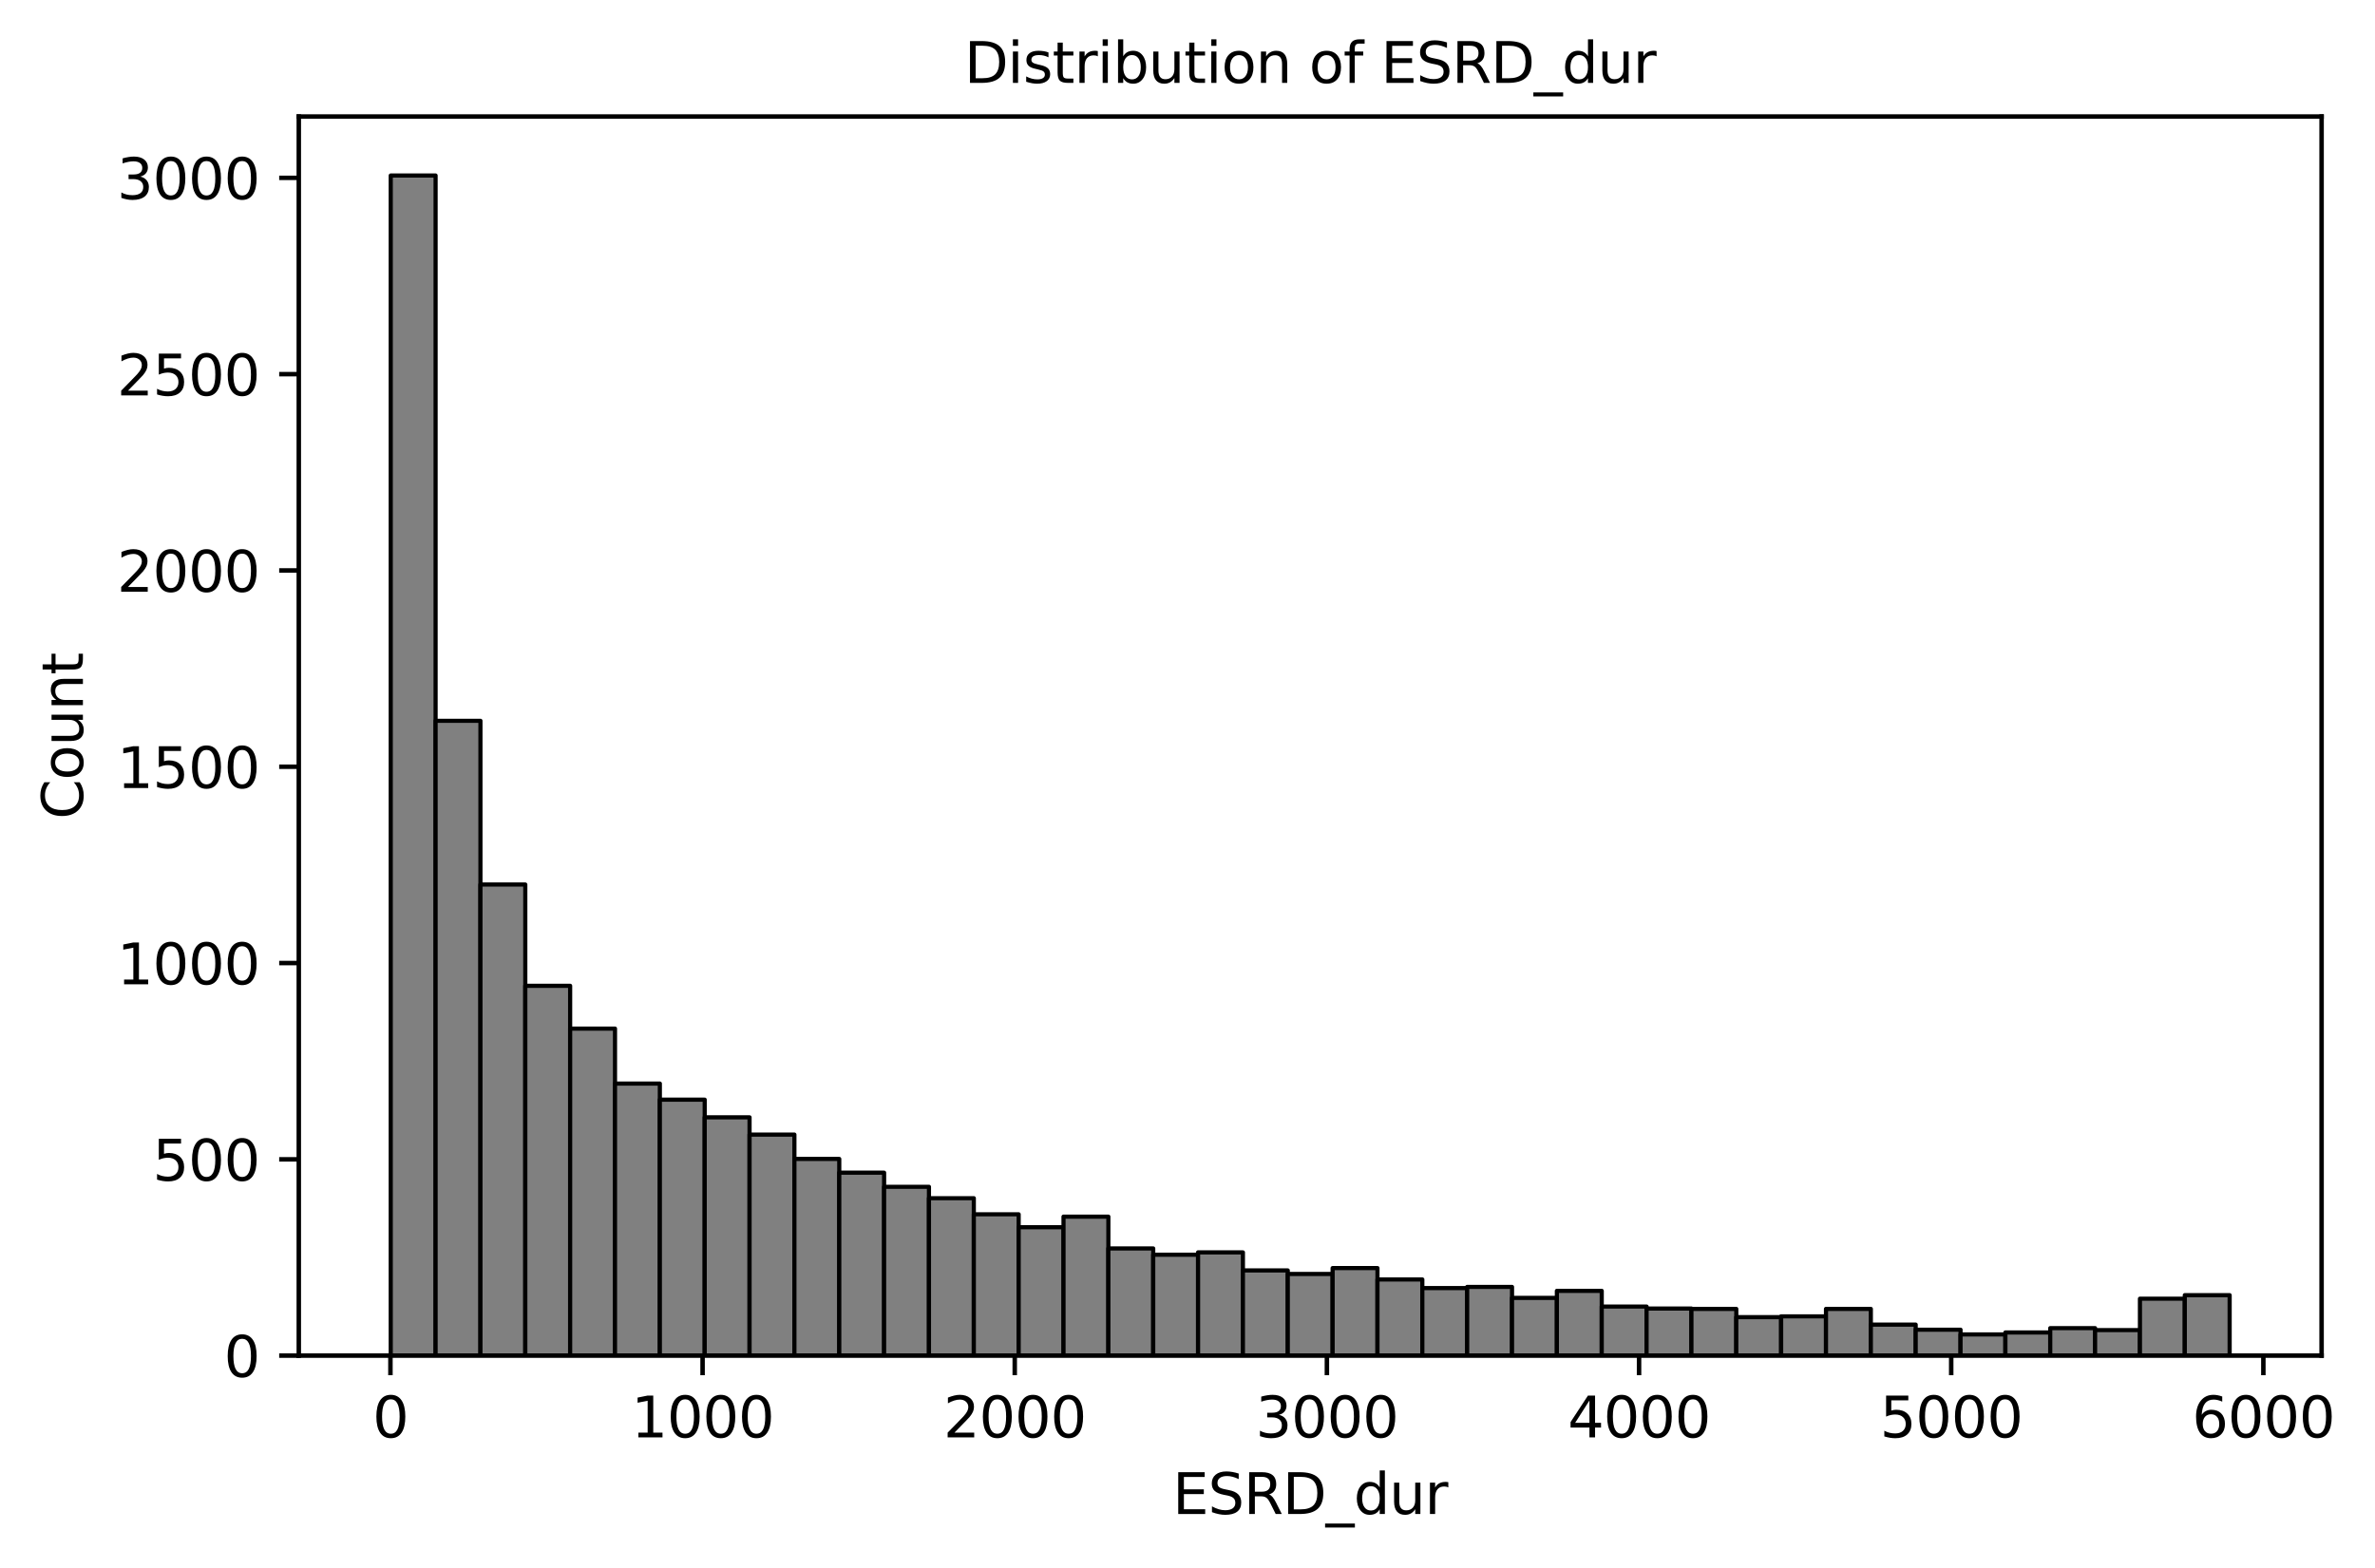 <?xml version="1.0" encoding="utf-8" standalone="no"?>
<!DOCTYPE svg PUBLIC "-//W3C//DTD SVG 1.1//EN"
  "http://www.w3.org/Graphics/SVG/1.1/DTD/svg11.dtd">
<svg xmlns:xlink="http://www.w3.org/1999/xlink" width="423.883pt" height="279.852pt" viewBox="0 0 423.883 279.852" xmlns="http://www.w3.org/2000/svg" version="1.1">
 <defs>
  <style type="text/css">*{stroke-linejoin: round; stroke-linecap: butt}</style>
 </defs>
 <g id="figure_1">
  <g id="patch_1">
   <path d="M 0 279.852 
L 423.883 279.852 
L 423.883 0 
L 0 0 
z
" style="fill: #ffffff"/>
  </g>
  <g id="axes_1">
   <g id="patch_2">
    <path d="M 53.328 242.017 
L 414.351 242.017 
L 414.351 20.798 
L 53.328 20.798 
z
" style="fill: #ffffff"/>
   </g>
   <g id="patch_3">
    <path d="M 69.738 242.017 
L 77.743 242.017 
L 77.743 31.333 
L 69.738 31.333 
z
" clip-path="url(#pbedbb4233e)" style="fill: #808080; stroke: #000000; stroke-width: 0.742; stroke-linejoin: miter"/>
   </g>
   <g id="patch_4">
    <path d="M 77.743 242.017 
L 85.748 242.017 
L 85.748 128.685 
L 77.743 128.685 
z
" clip-path="url(#pbedbb4233e)" style="fill: #808080; stroke: #000000; stroke-width: 0.742; stroke-linejoin: miter"/>
   </g>
   <g id="patch_5">
    <path d="M 85.748 242.017 
L 93.753 242.017 
L 93.753 157.912 
L 85.748 157.912 
z
" clip-path="url(#pbedbb4233e)" style="fill: #808080; stroke: #000000; stroke-width: 0.742; stroke-linejoin: miter"/>
   </g>
   <g id="patch_6">
    <path d="M 93.753 242.017 
L 101.758 242.017 
L 101.758 175.994 
L 93.753 175.994 
z
" clip-path="url(#pbedbb4233e)" style="fill: #808080; stroke: #000000; stroke-width: 0.742; stroke-linejoin: miter"/>
   </g>
   <g id="patch_7">
    <path d="M 101.758 242.017 
L 109.763 242.017 
L 109.763 183.634 
L 101.758 183.634 
z
" clip-path="url(#pbedbb4233e)" style="fill: #808080; stroke: #000000; stroke-width: 0.742; stroke-linejoin: miter"/>
   </g>
   <g id="patch_8">
    <path d="M 109.763 242.017 
L 117.768 242.017 
L 117.768 193.446 
L 109.763 193.446 
z
" clip-path="url(#pbedbb4233e)" style="fill: #808080; stroke: #000000; stroke-width: 0.742; stroke-linejoin: miter"/>
   </g>
   <g id="patch_9">
    <path d="M 117.768 242.017 
L 125.773 242.017 
L 125.773 196.32 
L 117.768 196.32 
z
" clip-path="url(#pbedbb4233e)" style="fill: #808080; stroke: #000000; stroke-width: 0.742; stroke-linejoin: miter"/>
   </g>
   <g id="patch_10">
    <path d="M 125.773 242.017 
L 133.778 242.017 
L 133.778 199.474 
L 125.773 199.474 
z
" clip-path="url(#pbedbb4233e)" style="fill: #808080; stroke: #000000; stroke-width: 0.742; stroke-linejoin: miter"/>
   </g>
   <g id="patch_11">
    <path d="M 133.778 242.017 
L 141.783 242.017 
L 141.783 202.558 
L 133.778 202.558 
z
" clip-path="url(#pbedbb4233e)" style="fill: #808080; stroke: #000000; stroke-width: 0.742; stroke-linejoin: miter"/>
   </g>
   <g id="patch_12">
    <path d="M 141.783 242.017 
L 149.788 242.017 
L 149.788 206.903 
L 141.783 206.903 
z
" clip-path="url(#pbedbb4233e)" style="fill: #808080; stroke: #000000; stroke-width: 0.742; stroke-linejoin: miter"/>
   </g>
   <g id="patch_13">
    <path d="M 149.788 242.017 
L 157.793 242.017 
L 157.793 209.356 
L 149.788 209.356 
z
" clip-path="url(#pbedbb4233e)" style="fill: #808080; stroke: #000000; stroke-width: 0.742; stroke-linejoin: miter"/>
   </g>
   <g id="patch_14">
    <path d="M 157.793 242.017 
L 165.798 242.017 
L 165.798 211.879 
L 157.793 211.879 
z
" clip-path="url(#pbedbb4233e)" style="fill: #808080; stroke: #000000; stroke-width: 0.742; stroke-linejoin: miter"/>
   </g>
   <g id="patch_15">
    <path d="M 165.798 242.017 
L 173.803 242.017 
L 173.803 213.912 
L 165.798 213.912 
z
" clip-path="url(#pbedbb4233e)" style="fill: #808080; stroke: #000000; stroke-width: 0.742; stroke-linejoin: miter"/>
   </g>
   <g id="patch_16">
    <path d="M 173.803 242.017 
L 181.808 242.017 
L 181.808 216.786 
L 173.803 216.786 
z
" clip-path="url(#pbedbb4233e)" style="fill: #808080; stroke: #000000; stroke-width: 0.742; stroke-linejoin: miter"/>
   </g>
   <g id="patch_17">
    <path d="M 181.808 242.017 
L 189.813 242.017 
L 189.813 219.098 
L 181.808 219.098 
z
" clip-path="url(#pbedbb4233e)" style="fill: #808080; stroke: #000000; stroke-width: 0.742; stroke-linejoin: miter"/>
   </g>
   <g id="patch_18">
    <path d="M 189.813 242.017 
L 197.817 242.017 
L 197.817 217.206 
L 189.813 217.206 
z
" clip-path="url(#pbedbb4233e)" style="fill: #808080; stroke: #000000; stroke-width: 0.742; stroke-linejoin: miter"/>
   </g>
   <g id="patch_19">
    <path d="M 197.817 242.017 
L 205.822 242.017 
L 205.822 222.883 
L 197.817 222.883 
z
" clip-path="url(#pbedbb4233e)" style="fill: #808080; stroke: #000000; stroke-width: 0.742; stroke-linejoin: miter"/>
   </g>
   <g id="patch_20">
    <path d="M 205.822 242.017 
L 213.827 242.017 
L 213.827 224.005 
L 205.822 224.005 
z
" clip-path="url(#pbedbb4233e)" style="fill: #808080; stroke: #000000; stroke-width: 0.742; stroke-linejoin: miter"/>
   </g>
   <g id="patch_21">
    <path d="M 213.827 242.017 
L 221.832 242.017 
L 221.832 223.584 
L 213.827 223.584 
z
" clip-path="url(#pbedbb4233e)" style="fill: #808080; stroke: #000000; stroke-width: 0.742; stroke-linejoin: miter"/>
   </g>
   <g id="patch_22">
    <path d="M 221.832 242.017 
L 229.837 242.017 
L 229.837 226.808 
L 221.832 226.808 
z
" clip-path="url(#pbedbb4233e)" style="fill: #808080; stroke: #000000; stroke-width: 0.742; stroke-linejoin: miter"/>
   </g>
   <g id="patch_23">
    <path d="M 229.837 242.017 
L 237.842 242.017 
L 237.842 227.439 
L 229.837 227.439 
z
" clip-path="url(#pbedbb4233e)" style="fill: #808080; stroke: #000000; stroke-width: 0.742; stroke-linejoin: miter"/>
   </g>
   <g id="patch_24">
    <path d="M 237.842 242.017 
L 245.847 242.017 
L 245.847 226.388 
L 237.842 226.388 
z
" clip-path="url(#pbedbb4233e)" style="fill: #808080; stroke: #000000; stroke-width: 0.742; stroke-linejoin: miter"/>
   </g>
   <g id="patch_25">
    <path d="M 245.847 242.017 
L 253.852 242.017 
L 253.852 228.42 
L 245.847 228.42 
z
" clip-path="url(#pbedbb4233e)" style="fill: #808080; stroke: #000000; stroke-width: 0.742; stroke-linejoin: miter"/>
   </g>
   <g id="patch_26">
    <path d="M 253.852 242.017 
L 261.857 242.017 
L 261.857 229.962 
L 253.852 229.962 
z
" clip-path="url(#pbedbb4233e)" style="fill: #808080; stroke: #000000; stroke-width: 0.742; stroke-linejoin: miter"/>
   </g>
   <g id="patch_27">
    <path d="M 261.857 242.017 
L 269.862 242.017 
L 269.862 229.752 
L 261.857 229.752 
z
" clip-path="url(#pbedbb4233e)" style="fill: #808080; stroke: #000000; stroke-width: 0.742; stroke-linejoin: miter"/>
   </g>
   <g id="patch_28">
    <path d="M 269.862 242.017 
L 277.867 242.017 
L 277.867 231.714 
L 269.862 231.714 
z
" clip-path="url(#pbedbb4233e)" style="fill: #808080; stroke: #000000; stroke-width: 0.742; stroke-linejoin: miter"/>
   </g>
   <g id="patch_29">
    <path d="M 277.867 242.017 
L 285.872 242.017 
L 285.872 230.453 
L 277.867 230.453 
z
" clip-path="url(#pbedbb4233e)" style="fill: #808080; stroke: #000000; stroke-width: 0.742; stroke-linejoin: miter"/>
   </g>
   <g id="patch_30">
    <path d="M 285.872 242.017 
L 293.877 242.017 
L 293.877 233.256 
L 285.872 233.256 
z
" clip-path="url(#pbedbb4233e)" style="fill: #808080; stroke: #000000; stroke-width: 0.742; stroke-linejoin: miter"/>
   </g>
   <g id="patch_31">
    <path d="M 293.877 242.017 
L 301.882 242.017 
L 301.882 233.607 
L 293.877 233.607 
z
" clip-path="url(#pbedbb4233e)" style="fill: #808080; stroke: #000000; stroke-width: 0.742; stroke-linejoin: miter"/>
   </g>
   <g id="patch_32">
    <path d="M 301.882 242.017 
L 309.887 242.017 
L 309.887 233.677 
L 301.882 233.677 
z
" clip-path="url(#pbedbb4233e)" style="fill: #808080; stroke: #000000; stroke-width: 0.742; stroke-linejoin: miter"/>
   </g>
   <g id="patch_33">
    <path d="M 309.887 242.017 
L 317.892 242.017 
L 317.892 235.149 
L 309.887 235.149 
z
" clip-path="url(#pbedbb4233e)" style="fill: #808080; stroke: #000000; stroke-width: 0.742; stroke-linejoin: miter"/>
   </g>
   <g id="patch_34">
    <path d="M 317.892 242.017 
L 325.897 242.017 
L 325.897 235.008 
L 317.892 235.008 
z
" clip-path="url(#pbedbb4233e)" style="fill: #808080; stroke: #000000; stroke-width: 0.742; stroke-linejoin: miter"/>
   </g>
   <g id="patch_35">
    <path d="M 325.897 242.017 
L 333.902 242.017 
L 333.902 233.677 
L 325.897 233.677 
z
" clip-path="url(#pbedbb4233e)" style="fill: #808080; stroke: #000000; stroke-width: 0.742; stroke-linejoin: miter"/>
   </g>
   <g id="patch_36">
    <path d="M 333.902 242.017 
L 341.907 242.017 
L 341.907 236.48 
L 333.902 236.48 
z
" clip-path="url(#pbedbb4233e)" style="fill: #808080; stroke: #000000; stroke-width: 0.742; stroke-linejoin: miter"/>
   </g>
   <g id="patch_37">
    <path d="M 341.907 242.017 
L 349.912 242.017 
L 349.912 237.391 
L 341.907 237.391 
z
" clip-path="url(#pbedbb4233e)" style="fill: #808080; stroke: #000000; stroke-width: 0.742; stroke-linejoin: miter"/>
   </g>
   <g id="patch_38">
    <path d="M 349.912 242.017 
L 357.916 242.017 
L 357.916 238.232 
L 349.912 238.232 
z
" clip-path="url(#pbedbb4233e)" style="fill: #808080; stroke: #000000; stroke-width: 0.742; stroke-linejoin: miter"/>
   </g>
   <g id="patch_39">
    <path d="M 357.916 242.017 
L 365.921 242.017 
L 365.921 237.882 
L 357.916 237.882 
z
" clip-path="url(#pbedbb4233e)" style="fill: #808080; stroke: #000000; stroke-width: 0.742; stroke-linejoin: miter"/>
   </g>
   <g id="patch_40">
    <path d="M 365.921 242.017 
L 373.926 242.017 
L 373.926 237.111 
L 365.921 237.111 
z
" clip-path="url(#pbedbb4233e)" style="fill: #808080; stroke: #000000; stroke-width: 0.742; stroke-linejoin: miter"/>
   </g>
   <g id="patch_41">
    <path d="M 373.926 242.017 
L 381.931 242.017 
L 381.931 237.461 
L 373.926 237.461 
z
" clip-path="url(#pbedbb4233e)" style="fill: #808080; stroke: #000000; stroke-width: 0.742; stroke-linejoin: miter"/>
   </g>
   <g id="patch_42">
    <path d="M 381.931 242.017 
L 389.936 242.017 
L 389.936 231.854 
L 381.931 231.854 
z
" clip-path="url(#pbedbb4233e)" style="fill: #808080; stroke: #000000; stroke-width: 0.742; stroke-linejoin: miter"/>
   </g>
   <g id="patch_43">
    <path d="M 389.936 242.017 
L 397.941 242.017 
L 397.941 231.224 
L 389.936 231.224 
z
" clip-path="url(#pbedbb4233e)" style="fill: #808080; stroke: #000000; stroke-width: 0.742; stroke-linejoin: miter"/>
   </g>
   <g id="matplotlib.axis_1">
    <g id="xtick_1">
     <g id="line2d_1">
      <defs>
       <path id="me06d374059" d="M 0 0 
L 0 3.5 
" style="stroke: #000000; stroke-width: 0.8"/>
      </defs>
      <g>
       <use xlink:href="#me06d374059" x="69.683" y="242.017" style="stroke: #000000; stroke-width: 0.8"/>
      </g>
     </g>
     <g id="text_1">
      <!-- 0 -->
      <g transform="translate(66.501 256.616) scale(0.1 -0.1)">
       <defs>
        <path id="DejaVuSans-30" d="M 2034 4250 
Q 1547 4250 1301 3770 
Q 1056 3291 1056 2328 
Q 1056 1369 1301 889 
Q 1547 409 2034 409 
Q 2525 409 2770 889 
Q 3016 1369 3016 2328 
Q 3016 3291 2770 3770 
Q 2525 4250 2034 4250 
z
M 2034 4750 
Q 2819 4750 3233 4129 
Q 3647 3509 3647 2328 
Q 3647 1150 3233 529 
Q 2819 -91 2034 -91 
Q 1250 -91 836 529 
Q 422 1150 422 2328 
Q 422 3509 836 4129 
Q 1250 4750 2034 4750 
z
" transform="scale(0.016)"/>
       </defs>
       <use xlink:href="#DejaVuSans-30"/>
      </g>
     </g>
    </g>
    <g id="xtick_2">
     <g id="line2d_2">
      <g>
       <use xlink:href="#me06d374059" x="125.395" y="242.017" style="stroke: #000000; stroke-width: 0.8"/>
      </g>
     </g>
     <g id="text_2">
      <!-- 1000 -->
      <g transform="translate(112.67 256.616) scale(0.1 -0.1)">
       <defs>
        <path id="DejaVuSans-31" d="M 794 531 
L 1825 531 
L 1825 4091 
L 703 3866 
L 703 4441 
L 1819 4666 
L 2450 4666 
L 2450 531 
L 3481 531 
L 3481 0 
L 794 0 
L 794 531 
z
" transform="scale(0.016)"/>
       </defs>
       <use xlink:href="#DejaVuSans-31"/>
       <use xlink:href="#DejaVuSans-30" x="63.623"/>
       <use xlink:href="#DejaVuSans-30" x="127.246"/>
       <use xlink:href="#DejaVuSans-30" x="190.869"/>
      </g>
     </g>
    </g>
    <g id="xtick_3">
     <g id="line2d_3">
      <g>
       <use xlink:href="#me06d374059" x="181.108" y="242.017" style="stroke: #000000; stroke-width: 0.8"/>
      </g>
     </g>
     <g id="text_3">
      <!-- 2000 -->
      <g transform="translate(168.383 256.616) scale(0.1 -0.1)">
       <defs>
        <path id="DejaVuSans-32" d="M 1228 531 
L 3431 531 
L 3431 0 
L 469 0 
L 469 531 
Q 828 903 1448 1529 
Q 2069 2156 2228 2338 
Q 2531 2678 2651 2914 
Q 2772 3150 2772 3378 
Q 2772 3750 2511 3984 
Q 2250 4219 1831 4219 
Q 1534 4219 1204 4116 
Q 875 4013 500 3803 
L 500 4441 
Q 881 4594 1212 4672 
Q 1544 4750 1819 4750 
Q 2544 4750 2975 4387 
Q 3406 4025 3406 3419 
Q 3406 3131 3298 2873 
Q 3191 2616 2906 2266 
Q 2828 2175 2409 1742 
Q 1991 1309 1228 531 
z
" transform="scale(0.016)"/>
       </defs>
       <use xlink:href="#DejaVuSans-32"/>
       <use xlink:href="#DejaVuSans-30" x="63.623"/>
       <use xlink:href="#DejaVuSans-30" x="127.246"/>
       <use xlink:href="#DejaVuSans-30" x="190.869"/>
      </g>
     </g>
    </g>
    <g id="xtick_4">
     <g id="line2d_4">
      <g>
       <use xlink:href="#me06d374059" x="236.82" y="242.017" style="stroke: #000000; stroke-width: 0.8"/>
      </g>
     </g>
     <g id="text_4">
      <!-- 3000 -->
      <g transform="translate(224.095 256.616) scale(0.1 -0.1)">
       <defs>
        <path id="DejaVuSans-33" d="M 2597 2516 
Q 3050 2419 3304 2112 
Q 3559 1806 3559 1356 
Q 3559 666 3084 287 
Q 2609 -91 1734 -91 
Q 1441 -91 1130 -33 
Q 819 25 488 141 
L 488 750 
Q 750 597 1062 519 
Q 1375 441 1716 441 
Q 2309 441 2620 675 
Q 2931 909 2931 1356 
Q 2931 1769 2642 2001 
Q 2353 2234 1838 2234 
L 1294 2234 
L 1294 2753 
L 1863 2753 
Q 2328 2753 2575 2939 
Q 2822 3125 2822 3475 
Q 2822 3834 2567 4026 
Q 2313 4219 1838 4219 
Q 1578 4219 1281 4162 
Q 984 4106 628 3988 
L 628 4550 
Q 988 4650 1302 4700 
Q 1616 4750 1894 4750 
Q 2613 4750 3031 4423 
Q 3450 4097 3450 3541 
Q 3450 3153 3228 2886 
Q 3006 2619 2597 2516 
z
" transform="scale(0.016)"/>
       </defs>
       <use xlink:href="#DejaVuSans-33"/>
       <use xlink:href="#DejaVuSans-30" x="63.623"/>
       <use xlink:href="#DejaVuSans-30" x="127.246"/>
       <use xlink:href="#DejaVuSans-30" x="190.869"/>
      </g>
     </g>
    </g>
    <g id="xtick_5">
     <g id="line2d_5">
      <g>
       <use xlink:href="#me06d374059" x="292.533" y="242.017" style="stroke: #000000; stroke-width: 0.8"/>
      </g>
     </g>
     <g id="text_5">
      <!-- 4000 -->
      <g transform="translate(279.808 256.616) scale(0.1 -0.1)">
       <defs>
        <path id="DejaVuSans-34" d="M 2419 4116 
L 825 1625 
L 2419 1625 
L 2419 4116 
z
M 2253 4666 
L 3047 4666 
L 3047 1625 
L 3713 1625 
L 3713 1100 
L 3047 1100 
L 3047 0 
L 2419 0 
L 2419 1100 
L 313 1100 
L 313 1709 
L 2253 4666 
z
" transform="scale(0.016)"/>
       </defs>
       <use xlink:href="#DejaVuSans-34"/>
       <use xlink:href="#DejaVuSans-30" x="63.623"/>
       <use xlink:href="#DejaVuSans-30" x="127.246"/>
       <use xlink:href="#DejaVuSans-30" x="190.869"/>
      </g>
     </g>
    </g>
    <g id="xtick_6">
     <g id="line2d_6">
      <g>
       <use xlink:href="#me06d374059" x="348.246" y="242.017" style="stroke: #000000; stroke-width: 0.8"/>
      </g>
     </g>
     <g id="text_6">
      <!-- 5000 -->
      <g transform="translate(335.521 256.616) scale(0.1 -0.1)">
       <defs>
        <path id="DejaVuSans-35" d="M 691 4666 
L 3169 4666 
L 3169 4134 
L 1269 4134 
L 1269 2991 
Q 1406 3038 1543 3061 
Q 1681 3084 1819 3084 
Q 2600 3084 3056 2656 
Q 3513 2228 3513 1497 
Q 3513 744 3044 326 
Q 2575 -91 1722 -91 
Q 1428 -91 1123 -41 
Q 819 9 494 109 
L 494 744 
Q 775 591 1075 516 
Q 1375 441 1709 441 
Q 2250 441 2565 725 
Q 2881 1009 2881 1497 
Q 2881 1984 2565 2268 
Q 2250 2553 1709 2553 
Q 1456 2553 1204 2497 
Q 953 2441 691 2322 
L 691 4666 
z
" transform="scale(0.016)"/>
       </defs>
       <use xlink:href="#DejaVuSans-35"/>
       <use xlink:href="#DejaVuSans-30" x="63.623"/>
       <use xlink:href="#DejaVuSans-30" x="127.246"/>
       <use xlink:href="#DejaVuSans-30" x="190.869"/>
      </g>
     </g>
    </g>
    <g id="xtick_7">
     <g id="line2d_7">
      <g>
       <use xlink:href="#me06d374059" x="403.958" y="242.017" style="stroke: #000000; stroke-width: 0.8"/>
      </g>
     </g>
     <g id="text_7">
      <!-- 6000 -->
      <g transform="translate(391.233 256.616) scale(0.1 -0.1)">
       <defs>
        <path id="DejaVuSans-36" d="M 2113 2584 
Q 1688 2584 1439 2293 
Q 1191 2003 1191 1497 
Q 1191 994 1439 701 
Q 1688 409 2113 409 
Q 2538 409 2786 701 
Q 3034 994 3034 1497 
Q 3034 2003 2786 2293 
Q 2538 2584 2113 2584 
z
M 3366 4563 
L 3366 3988 
Q 3128 4100 2886 4159 
Q 2644 4219 2406 4219 
Q 1781 4219 1451 3797 
Q 1122 3375 1075 2522 
Q 1259 2794 1537 2939 
Q 1816 3084 2150 3084 
Q 2853 3084 3261 2657 
Q 3669 2231 3669 1497 
Q 3669 778 3244 343 
Q 2819 -91 2113 -91 
Q 1303 -91 875 529 
Q 447 1150 447 2328 
Q 447 3434 972 4092 
Q 1497 4750 2381 4750 
Q 2619 4750 2861 4703 
Q 3103 4656 3366 4563 
z
" transform="scale(0.016)"/>
       </defs>
       <use xlink:href="#DejaVuSans-36"/>
       <use xlink:href="#DejaVuSans-30" x="63.623"/>
       <use xlink:href="#DejaVuSans-30" x="127.246"/>
       <use xlink:href="#DejaVuSans-30" x="190.869"/>
      </g>
     </g>
    </g>
    <g id="text_8">
     <!-- ESRD_dur -->
     <g transform="translate(209.284 270.294) scale(0.1 -0.1)">
      <defs>
       <path id="DejaVuSans-45" d="M 628 4666 
L 3578 4666 
L 3578 4134 
L 1259 4134 
L 1259 2753 
L 3481 2753 
L 3481 2222 
L 1259 2222 
L 1259 531 
L 3634 531 
L 3634 0 
L 628 0 
L 628 4666 
z
" transform="scale(0.016)"/>
       <path id="DejaVuSans-53" d="M 3425 4513 
L 3425 3897 
Q 3066 4069 2747 4153 
Q 2428 4238 2131 4238 
Q 1616 4238 1336 4038 
Q 1056 3838 1056 3469 
Q 1056 3159 1242 3001 
Q 1428 2844 1947 2747 
L 2328 2669 
Q 3034 2534 3370 2195 
Q 3706 1856 3706 1288 
Q 3706 609 3251 259 
Q 2797 -91 1919 -91 
Q 1588 -91 1214 -16 
Q 841 59 441 206 
L 441 856 
Q 825 641 1194 531 
Q 1563 422 1919 422 
Q 2459 422 2753 634 
Q 3047 847 3047 1241 
Q 3047 1584 2836 1778 
Q 2625 1972 2144 2069 
L 1759 2144 
Q 1053 2284 737 2584 
Q 422 2884 422 3419 
Q 422 4038 858 4394 
Q 1294 4750 2059 4750 
Q 2388 4750 2728 4690 
Q 3069 4631 3425 4513 
z
" transform="scale(0.016)"/>
       <path id="DejaVuSans-52" d="M 2841 2188 
Q 3044 2119 3236 1894 
Q 3428 1669 3622 1275 
L 4263 0 
L 3584 0 
L 2988 1197 
Q 2756 1666 2539 1819 
Q 2322 1972 1947 1972 
L 1259 1972 
L 1259 0 
L 628 0 
L 628 4666 
L 2053 4666 
Q 2853 4666 3247 4331 
Q 3641 3997 3641 3322 
Q 3641 2881 3436 2590 
Q 3231 2300 2841 2188 
z
M 1259 4147 
L 1259 2491 
L 2053 2491 
Q 2509 2491 2742 2702 
Q 2975 2913 2975 3322 
Q 2975 3731 2742 3939 
Q 2509 4147 2053 4147 
L 1259 4147 
z
" transform="scale(0.016)"/>
       <path id="DejaVuSans-44" d="M 1259 4147 
L 1259 519 
L 2022 519 
Q 2988 519 3436 956 
Q 3884 1394 3884 2338 
Q 3884 3275 3436 3711 
Q 2988 4147 2022 4147 
L 1259 4147 
z
M 628 4666 
L 1925 4666 
Q 3281 4666 3915 4102 
Q 4550 3538 4550 2338 
Q 4550 1131 3912 565 
Q 3275 0 1925 0 
L 628 0 
L 628 4666 
z
" transform="scale(0.016)"/>
       <path id="DejaVuSans-5f" d="M 3263 -1063 
L 3263 -1509 
L -63 -1509 
L -63 -1063 
L 3263 -1063 
z
" transform="scale(0.016)"/>
       <path id="DejaVuSans-64" d="M 2906 2969 
L 2906 4863 
L 3481 4863 
L 3481 0 
L 2906 0 
L 2906 525 
Q 2725 213 2448 61 
Q 2172 -91 1784 -91 
Q 1150 -91 751 415 
Q 353 922 353 1747 
Q 353 2572 751 3078 
Q 1150 3584 1784 3584 
Q 2172 3584 2448 3432 
Q 2725 3281 2906 2969 
z
M 947 1747 
Q 947 1113 1208 752 
Q 1469 391 1925 391 
Q 2381 391 2643 752 
Q 2906 1113 2906 1747 
Q 2906 2381 2643 2742 
Q 2381 3103 1925 3103 
Q 1469 3103 1208 2742 
Q 947 2381 947 1747 
z
" transform="scale(0.016)"/>
       <path id="DejaVuSans-75" d="M 544 1381 
L 544 3500 
L 1119 3500 
L 1119 1403 
Q 1119 906 1312 657 
Q 1506 409 1894 409 
Q 2359 409 2629 706 
Q 2900 1003 2900 1516 
L 2900 3500 
L 3475 3500 
L 3475 0 
L 2900 0 
L 2900 538 
Q 2691 219 2414 64 
Q 2138 -91 1772 -91 
Q 1169 -91 856 284 
Q 544 659 544 1381 
z
M 1991 3584 
L 1991 3584 
z
" transform="scale(0.016)"/>
       <path id="DejaVuSans-72" d="M 2631 2963 
Q 2534 3019 2420 3045 
Q 2306 3072 2169 3072 
Q 1681 3072 1420 2755 
Q 1159 2438 1159 1844 
L 1159 0 
L 581 0 
L 581 3500 
L 1159 3500 
L 1159 2956 
Q 1341 3275 1631 3429 
Q 1922 3584 2338 3584 
Q 2397 3584 2469 3576 
Q 2541 3569 2628 3553 
L 2631 2963 
z
" transform="scale(0.016)"/>
      </defs>
      <use xlink:href="#DejaVuSans-45"/>
      <use xlink:href="#DejaVuSans-53" x="63.184"/>
      <use xlink:href="#DejaVuSans-52" x="126.66"/>
      <use xlink:href="#DejaVuSans-44" x="196.143"/>
      <use xlink:href="#DejaVuSans-5f" x="273.145"/>
      <use xlink:href="#DejaVuSans-64" x="323.145"/>
      <use xlink:href="#DejaVuSans-75" x="386.621"/>
      <use xlink:href="#DejaVuSans-72" x="450"/>
     </g>
    </g>
   </g>
   <g id="matplotlib.axis_2">
    <g id="ytick_1">
     <g id="line2d_8">
      <defs>
       <path id="m2945b5d014" d="M 0 0 
L -3.5 0 
" style="stroke: #000000; stroke-width: 0.8"/>
      </defs>
      <g>
       <use xlink:href="#m2945b5d014" x="53.328" y="242.017" style="stroke: #000000; stroke-width: 0.8"/>
      </g>
     </g>
     <g id="text_9">
      <!-- 0 -->
      <g transform="translate(39.966 245.816) scale(0.1 -0.1)">
       <use xlink:href="#DejaVuSans-30"/>
      </g>
     </g>
    </g>
    <g id="ytick_2">
     <g id="line2d_9">
      <g>
       <use xlink:href="#m2945b5d014" x="53.328" y="206.973" style="stroke: #000000; stroke-width: 0.8"/>
      </g>
     </g>
     <g id="text_10">
      <!-- 500 -->
      <g transform="translate(27.241 210.772) scale(0.1 -0.1)">
       <use xlink:href="#DejaVuSans-35"/>
       <use xlink:href="#DejaVuSans-30" x="63.623"/>
       <use xlink:href="#DejaVuSans-30" x="127.246"/>
      </g>
     </g>
    </g>
    <g id="ytick_3">
     <g id="line2d_10">
      <g>
       <use xlink:href="#m2945b5d014" x="53.328" y="171.929" style="stroke: #000000; stroke-width: 0.8"/>
      </g>
     </g>
     <g id="text_11">
      <!-- 1000 -->
      <g transform="translate(20.878 175.728) scale(0.1 -0.1)">
       <use xlink:href="#DejaVuSans-31"/>
       <use xlink:href="#DejaVuSans-30" x="63.623"/>
       <use xlink:href="#DejaVuSans-30" x="127.246"/>
       <use xlink:href="#DejaVuSans-30" x="190.869"/>
      </g>
     </g>
    </g>
    <g id="ytick_4">
     <g id="line2d_11">
      <g>
       <use xlink:href="#m2945b5d014" x="53.328" y="136.885" style="stroke: #000000; stroke-width: 0.8"/>
      </g>
     </g>
     <g id="text_12">
      <!-- 1500 -->
      <g transform="translate(20.878 140.684) scale(0.1 -0.1)">
       <use xlink:href="#DejaVuSans-31"/>
       <use xlink:href="#DejaVuSans-35" x="63.623"/>
       <use xlink:href="#DejaVuSans-30" x="127.246"/>
       <use xlink:href="#DejaVuSans-30" x="190.869"/>
      </g>
     </g>
    </g>
    <g id="ytick_5">
     <g id="line2d_12">
      <g>
       <use xlink:href="#m2945b5d014" x="53.328" y="101.841" style="stroke: #000000; stroke-width: 0.8"/>
      </g>
     </g>
     <g id="text_13">
      <!-- 2000 -->
      <g transform="translate(20.878 105.64) scale(0.1 -0.1)">
       <use xlink:href="#DejaVuSans-32"/>
       <use xlink:href="#DejaVuSans-30" x="63.623"/>
       <use xlink:href="#DejaVuSans-30" x="127.246"/>
       <use xlink:href="#DejaVuSans-30" x="190.869"/>
      </g>
     </g>
    </g>
    <g id="ytick_6">
     <g id="line2d_13">
      <g>
       <use xlink:href="#m2945b5d014" x="53.328" y="66.797" style="stroke: #000000; stroke-width: 0.8"/>
      </g>
     </g>
     <g id="text_14">
      <!-- 2500 -->
      <g transform="translate(20.878 70.596) scale(0.1 -0.1)">
       <use xlink:href="#DejaVuSans-32"/>
       <use xlink:href="#DejaVuSans-35" x="63.623"/>
       <use xlink:href="#DejaVuSans-30" x="127.246"/>
       <use xlink:href="#DejaVuSans-30" x="190.869"/>
      </g>
     </g>
    </g>
    <g id="ytick_7">
     <g id="line2d_14">
      <g>
       <use xlink:href="#m2945b5d014" x="53.328" y="31.753" style="stroke: #000000; stroke-width: 0.8"/>
      </g>
     </g>
     <g id="text_15">
      <!-- 3000 -->
      <g transform="translate(20.878 35.552) scale(0.1 -0.1)">
       <use xlink:href="#DejaVuSans-33"/>
       <use xlink:href="#DejaVuSans-30" x="63.623"/>
       <use xlink:href="#DejaVuSans-30" x="127.246"/>
       <use xlink:href="#DejaVuSans-30" x="190.869"/>
      </g>
     </g>
    </g>
    <g id="text_16">
     <!-- Count -->
     <g transform="translate(14.798 146.256) rotate(-90) scale(0.1 -0.1)">
      <defs>
       <path id="DejaVuSans-43" d="M 4122 4306 
L 4122 3641 
Q 3803 3938 3442 4084 
Q 3081 4231 2675 4231 
Q 1875 4231 1450 3742 
Q 1025 3253 1025 2328 
Q 1025 1406 1450 917 
Q 1875 428 2675 428 
Q 3081 428 3442 575 
Q 3803 722 4122 1019 
L 4122 359 
Q 3791 134 3420 21 
Q 3050 -91 2638 -91 
Q 1578 -91 968 557 
Q 359 1206 359 2328 
Q 359 3453 968 4101 
Q 1578 4750 2638 4750 
Q 3056 4750 3426 4639 
Q 3797 4528 4122 4306 
z
" transform="scale(0.016)"/>
       <path id="DejaVuSans-6f" d="M 1959 3097 
Q 1497 3097 1228 2736 
Q 959 2375 959 1747 
Q 959 1119 1226 758 
Q 1494 397 1959 397 
Q 2419 397 2687 759 
Q 2956 1122 2956 1747 
Q 2956 2369 2687 2733 
Q 2419 3097 1959 3097 
z
M 1959 3584 
Q 2709 3584 3137 3096 
Q 3566 2609 3566 1747 
Q 3566 888 3137 398 
Q 2709 -91 1959 -91 
Q 1206 -91 779 398 
Q 353 888 353 1747 
Q 353 2609 779 3096 
Q 1206 3584 1959 3584 
z
" transform="scale(0.016)"/>
       <path id="DejaVuSans-6e" d="M 3513 2113 
L 3513 0 
L 2938 0 
L 2938 2094 
Q 2938 2591 2744 2837 
Q 2550 3084 2163 3084 
Q 1697 3084 1428 2787 
Q 1159 2491 1159 1978 
L 1159 0 
L 581 0 
L 581 3500 
L 1159 3500 
L 1159 2956 
Q 1366 3272 1645 3428 
Q 1925 3584 2291 3584 
Q 2894 3584 3203 3211 
Q 3513 2838 3513 2113 
z
" transform="scale(0.016)"/>
       <path id="DejaVuSans-74" d="M 1172 4494 
L 1172 3500 
L 2356 3500 
L 2356 3053 
L 1172 3053 
L 1172 1153 
Q 1172 725 1289 603 
Q 1406 481 1766 481 
L 2356 481 
L 2356 0 
L 1766 0 
Q 1100 0 847 248 
Q 594 497 594 1153 
L 594 3053 
L 172 3053 
L 172 3500 
L 594 3500 
L 594 4494 
L 1172 4494 
z
" transform="scale(0.016)"/>
      </defs>
      <use xlink:href="#DejaVuSans-43"/>
      <use xlink:href="#DejaVuSans-6f" x="69.824"/>
      <use xlink:href="#DejaVuSans-75" x="131.006"/>
      <use xlink:href="#DejaVuSans-6e" x="194.385"/>
      <use xlink:href="#DejaVuSans-74" x="257.764"/>
     </g>
    </g>
   </g>
   <g id="patch_44">
    <path d="M 53.328 242.017 
L 53.328 20.798 
" style="fill: none; stroke: #000000; stroke-width: 0.8; stroke-linejoin: miter; stroke-linecap: square"/>
   </g>
   <g id="patch_45">
    <path d="M 414.351 242.017 
L 414.351 20.798 
" style="fill: none; stroke: #000000; stroke-width: 0.8; stroke-linejoin: miter; stroke-linecap: square"/>
   </g>
   <g id="patch_46">
    <path d="M 53.328 242.017 
L 414.351 242.017 
" style="fill: none; stroke: #000000; stroke-width: 0.8; stroke-linejoin: miter; stroke-linecap: square"/>
   </g>
   <g id="patch_47">
    <path d="M 53.328 20.798 
L 414.351 20.798 
" style="fill: none; stroke: #000000; stroke-width: 0.8; stroke-linejoin: miter; stroke-linecap: square"/>
   </g>
   <g id="text_17">
    <!-- Distribution of ESRD_dur -->
    <g transform="translate(172.117 14.798) scale(0.1 -0.1)">
     <defs>
      <path id="DejaVuSans-69" d="M 603 3500 
L 1178 3500 
L 1178 0 
L 603 0 
L 603 3500 
z
M 603 4863 
L 1178 4863 
L 1178 4134 
L 603 4134 
L 603 4863 
z
" transform="scale(0.016)"/>
      <path id="DejaVuSans-73" d="M 2834 3397 
L 2834 2853 
Q 2591 2978 2328 3040 
Q 2066 3103 1784 3103 
Q 1356 3103 1142 2972 
Q 928 2841 928 2578 
Q 928 2378 1081 2264 
Q 1234 2150 1697 2047 
L 1894 2003 
Q 2506 1872 2764 1633 
Q 3022 1394 3022 966 
Q 3022 478 2636 193 
Q 2250 -91 1575 -91 
Q 1294 -91 989 -36 
Q 684 19 347 128 
L 347 722 
Q 666 556 975 473 
Q 1284 391 1588 391 
Q 1994 391 2212 530 
Q 2431 669 2431 922 
Q 2431 1156 2273 1281 
Q 2116 1406 1581 1522 
L 1381 1569 
Q 847 1681 609 1914 
Q 372 2147 372 2553 
Q 372 3047 722 3315 
Q 1072 3584 1716 3584 
Q 2034 3584 2315 3537 
Q 2597 3491 2834 3397 
z
" transform="scale(0.016)"/>
      <path id="DejaVuSans-62" d="M 3116 1747 
Q 3116 2381 2855 2742 
Q 2594 3103 2138 3103 
Q 1681 3103 1420 2742 
Q 1159 2381 1159 1747 
Q 1159 1113 1420 752 
Q 1681 391 2138 391 
Q 2594 391 2855 752 
Q 3116 1113 3116 1747 
z
M 1159 2969 
Q 1341 3281 1617 3432 
Q 1894 3584 2278 3584 
Q 2916 3584 3314 3078 
Q 3713 2572 3713 1747 
Q 3713 922 3314 415 
Q 2916 -91 2278 -91 
Q 1894 -91 1617 61 
Q 1341 213 1159 525 
L 1159 0 
L 581 0 
L 581 4863 
L 1159 4863 
L 1159 2969 
z
" transform="scale(0.016)"/>
      <path id="DejaVuSans-20" transform="scale(0.016)"/>
      <path id="DejaVuSans-66" d="M 2375 4863 
L 2375 4384 
L 1825 4384 
Q 1516 4384 1395 4259 
Q 1275 4134 1275 3809 
L 1275 3500 
L 2222 3500 
L 2222 3053 
L 1275 3053 
L 1275 0 
L 697 0 
L 697 3053 
L 147 3053 
L 147 3500 
L 697 3500 
L 697 3744 
Q 697 4328 969 4595 
Q 1241 4863 1831 4863 
L 2375 4863 
z
" transform="scale(0.016)"/>
     </defs>
     <use xlink:href="#DejaVuSans-44"/>
     <use xlink:href="#DejaVuSans-69" x="77.002"/>
     <use xlink:href="#DejaVuSans-73" x="104.785"/>
     <use xlink:href="#DejaVuSans-74" x="156.885"/>
     <use xlink:href="#DejaVuSans-72" x="196.094"/>
     <use xlink:href="#DejaVuSans-69" x="237.207"/>
     <use xlink:href="#DejaVuSans-62" x="264.99"/>
     <use xlink:href="#DejaVuSans-75" x="328.467"/>
     <use xlink:href="#DejaVuSans-74" x="391.846"/>
     <use xlink:href="#DejaVuSans-69" x="431.055"/>
     <use xlink:href="#DejaVuSans-6f" x="458.838"/>
     <use xlink:href="#DejaVuSans-6e" x="520.02"/>
     <use xlink:href="#DejaVuSans-20" x="583.398"/>
     <use xlink:href="#DejaVuSans-6f" x="615.186"/>
     <use xlink:href="#DejaVuSans-66" x="676.367"/>
     <use xlink:href="#DejaVuSans-20" x="711.572"/>
     <use xlink:href="#DejaVuSans-45" x="743.359"/>
     <use xlink:href="#DejaVuSans-53" x="806.543"/>
     <use xlink:href="#DejaVuSans-52" x="870.02"/>
     <use xlink:href="#DejaVuSans-44" x="939.502"/>
     <use xlink:href="#DejaVuSans-5f" x="1016.504"/>
     <use xlink:href="#DejaVuSans-64" x="1066.504"/>
     <use xlink:href="#DejaVuSans-75" x="1129.98"/>
     <use xlink:href="#DejaVuSans-72" x="1193.359"/>
    </g>
   </g>
  </g>
 </g>
 <defs>
  <clipPath id="pbedbb4233e">
   <rect x="53.328" y="20.798" width="361.023" height="221.219"/>
  </clipPath>
 </defs>
</svg>
